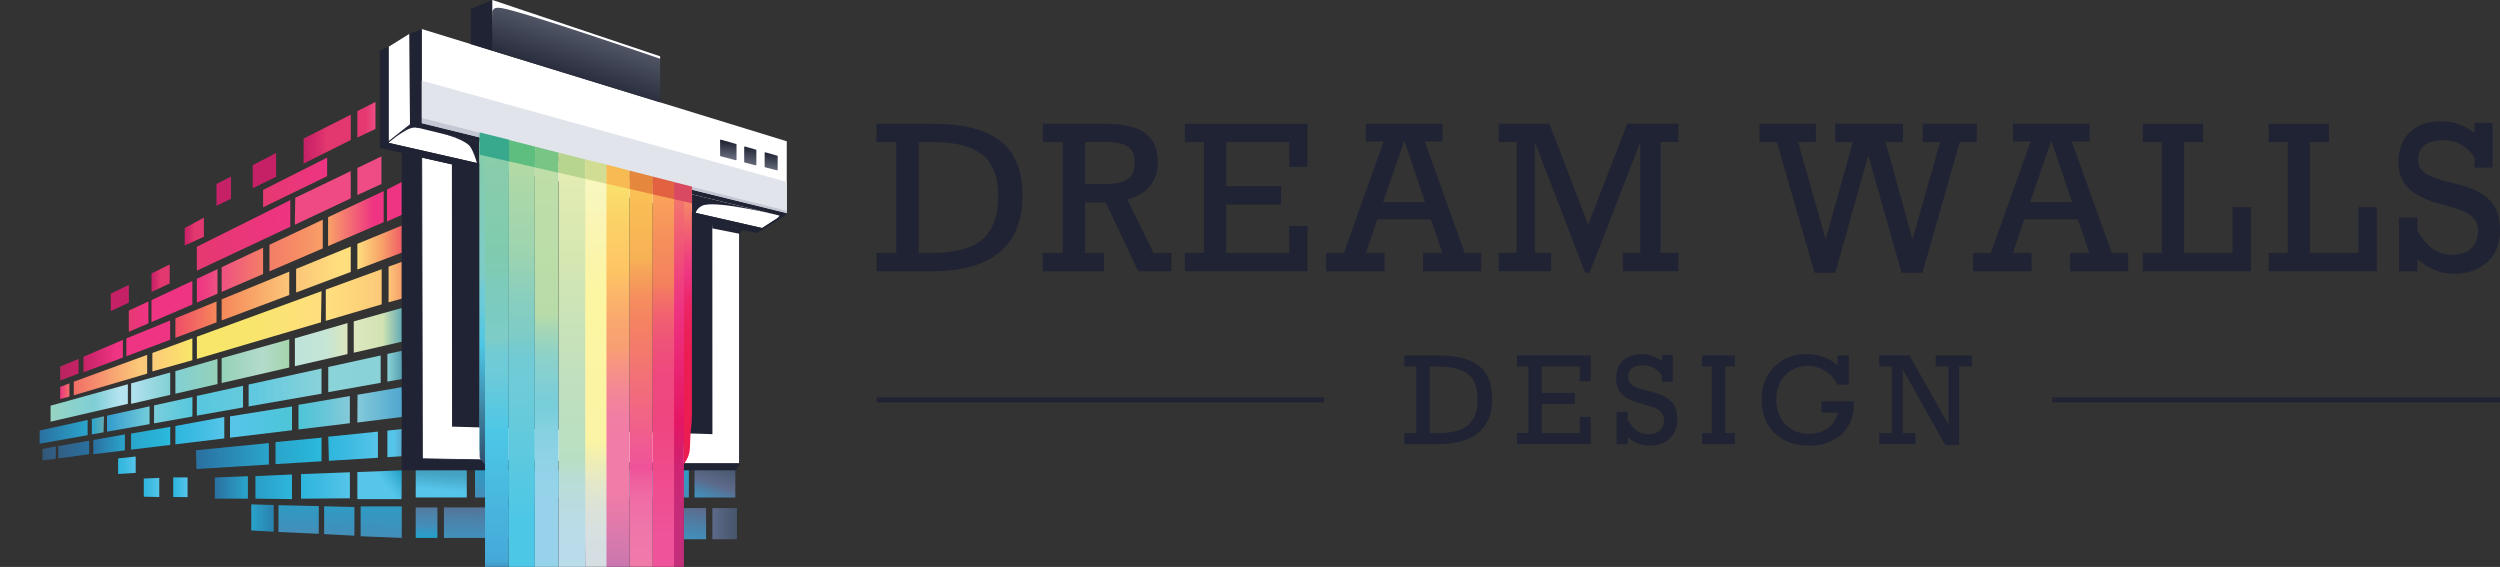 <?xml version="1.0" encoding="UTF-8"?>
<svg id="Layer_2" data-name="Layer 2" xmlns="http://www.w3.org/2000/svg" xmlns:xlink="http://www.w3.org/1999/xlink" viewBox="0 0 498.79 113.11">
  <rect x="0" y="0" width="498.79" height="113.11" fill="#333333" stroke="none"/>
  <defs>
    <style>
      .cls-1 {
        fill: none;
      }

      .cls-2 {
        fill: #e26140;
      }

      .cls-3 {
        fill: #b8d58f;
      }

      .cls-4 {
        fill: url(#linear-gradient-8);
      }

      .cls-5 {
        fill: url(#linear-gradient-7);
      }

      .cls-6 {
        fill: url(#linear-gradient-5);
      }

      .cls-7 {
        fill: url(#linear-gradient-6);
      }

      .cls-8 {
        fill: url(#linear-gradient-9);
      }

      .cls-9 {
        fill: url(#linear-gradient-4);
      }

      .cls-10 {
        fill: url(#linear-gradient-3);
      }

      .cls-11 {
        fill: url(#linear-gradient-2);
      }

      .cls-12 {
        fill: #e5883e;
      }

      .cls-13, .cls-14, .cls-15 {
        fill: #1f2333;
      }

      .cls-13, .cls-14, .cls-16 {
        stroke: #1f2333;
        stroke-miterlimit: 10;
      }

      .cls-13, .cls-16 {
        stroke-width: .16px;
      }

      .cls-17 {
        fill: url(#linear-gradient);
      }

      .cls-18 {
        fill: #e1e5eb;
      }

      .cls-19 {
        fill: #ef4c85;
      }

      .cls-20 {
        fill: #ee3482;
      }

      .cls-21 {
        clip-path: url(#clippath-1);
      }

      .cls-22, .cls-16 {
        fill: #fff;
      }

      .cls-23 {
        fill: #c62167;
      }

      .cls-24 {
        fill: #38a98d;
      }

      .cls-25 {
        fill: url(#linear-gradient-43);
      }

      .cls-26 {
        fill: url(#linear-gradient-40);
      }

      .cls-27 {
        fill: url(#linear-gradient-41);
      }

      .cls-28 {
        fill: url(#linear-gradient-42);
      }

      .cls-29 {
        fill: url(#linear-gradient-49);
      }

      .cls-30 {
        fill: url(#linear-gradient-48);
      }

      .cls-31 {
        fill: url(#linear-gradient-45);
      }

      .cls-32 {
        fill: url(#linear-gradient-47);
      }

      .cls-33 {
        fill: url(#linear-gradient-44);
      }

      .cls-34 {
        fill: url(#linear-gradient-46);
      }

      .cls-35 {
        fill: url(#linear-gradient-10);
      }

      .cls-36 {
        fill: url(#linear-gradient-11);
      }

      .cls-37 {
        fill: url(#linear-gradient-12);
      }

      .cls-38 {
        fill: url(#linear-gradient-13);
      }

      .cls-39 {
        fill: url(#linear-gradient-19);
      }

      .cls-40 {
        fill: url(#linear-gradient-14);
      }

      .cls-41 {
        fill: url(#linear-gradient-21);
      }

      .cls-42 {
        fill: url(#linear-gradient-20);
      }

      .cls-43 {
        fill: url(#linear-gradient-22);
      }

      .cls-44 {
        fill: url(#linear-gradient-23);
      }

      .cls-45 {
        fill: url(#linear-gradient-28);
      }

      .cls-46 {
        fill: url(#linear-gradient-25);
      }

      .cls-47 {
        fill: url(#linear-gradient-32);
      }

      .cls-48 {
        fill: url(#linear-gradient-31);
      }

      .cls-49 {
        fill: url(#linear-gradient-33);
      }

      .cls-50 {
        fill: url(#linear-gradient-30);
      }

      .cls-51 {
        fill: url(#linear-gradient-15);
      }

      .cls-52 {
        fill: url(#linear-gradient-16);
      }

      .cls-53 {
        fill: url(#linear-gradient-17);
      }

      .cls-54 {
        fill: url(#linear-gradient-18);
      }

      .cls-55 {
        fill: url(#linear-gradient-35);
      }

      .cls-56 {
        fill: url(#linear-gradient-34);
      }

      .cls-57 {
        fill: url(#linear-gradient-36);
      }

      .cls-58 {
        fill: url(#linear-gradient-38);
      }

      .cls-59 {
        fill: url(#linear-gradient-27);
      }

      .cls-60 {
        fill: url(#linear-gradient-24);
      }

      .cls-61 {
        fill: url(#linear-gradient-26);
      }

      .cls-62 {
        fill: url(#linear-gradient-29);
      }

      .cls-63 {
        fill: url(#linear-gradient-37);
      }

      .cls-64 {
        fill: url(#linear-gradient-39);
      }

      .cls-65 {
        fill: url(#linear-gradient-57);
      }

      .cls-66 {
        fill: url(#linear-gradient-58);
      }

      .cls-67 {
        fill: url(#linear-gradient-59);
      }

      .cls-68 {
        fill: url(#linear-gradient-53);
      }

      .cls-69 {
        fill: url(#linear-gradient-54);
      }

      .cls-70 {
        fill: url(#linear-gradient-55);
      }

      .cls-71 {
        fill: url(#linear-gradient-56);
      }

      .cls-72 {
        fill: url(#linear-gradient-50);
      }

      .cls-73 {
        fill: url(#linear-gradient-51);
      }

      .cls-74 {
        fill: url(#linear-gradient-52);
      }

      .cls-75 {
        fill: url(#linear-gradient-67);
      }

      .cls-76 {
        fill: url(#linear-gradient-68);
      }

      .cls-77 {
        fill: url(#linear-gradient-69);
      }

      .cls-78 {
        fill: url(#linear-gradient-63);
      }

      .cls-79 {
        fill: url(#linear-gradient-64);
      }

      .cls-80 {
        fill: url(#linear-gradient-65);
      }

      .cls-81 {
        fill: url(#linear-gradient-66);
      }

      .cls-82 {
        fill: url(#linear-gradient-60);
      }

      .cls-83 {
        fill: url(#linear-gradient-61);
      }

      .cls-84 {
        fill: url(#linear-gradient-62);
      }

      .cls-85 {
        fill: url(#linear-gradient-79);
      }

      .cls-86 {
        fill: url(#linear-gradient-78);
      }

      .cls-87 {
        fill: url(#linear-gradient-75);
      }

      .cls-88 {
        fill: url(#linear-gradient-72);
      }

      .cls-89 {
        fill: url(#linear-gradient-77);
      }

      .cls-90 {
        fill: url(#linear-gradient-74);
      }

      .cls-91 {
        fill: url(#linear-gradient-76);
      }

      .cls-92 {
        fill: url(#linear-gradient-71);
      }

      .cls-93 {
        fill: url(#linear-gradient-73);
      }

      .cls-94 {
        fill: url(#linear-gradient-70);
      }

      .cls-95 {
        fill: url(#linear-gradient-83);
      }

      .cls-96 {
        fill: url(#linear-gradient-82);
      }

      .cls-97 {
        fill: url(#linear-gradient-84);
      }

      .cls-98 {
        fill: url(#linear-gradient-81);
      }

      .cls-99 {
        fill: url(#linear-gradient-80);
      }

      .cls-100 {
        fill: #78c586;
      }

      .cls-101 {
        fill: #5ebe80;
      }

      .cls-102 {
        fill: #c3c8d4;
      }

      .cls-103 {
        fill: #f8ba52;
      }

      .cls-104 {
        fill: #d0dd92;
      }

      .cls-105 {
        clip-path: url(#clippath);
      }

      .cls-106 {
        fill: #ef4a84;
      }

      .cls-107 {
        fill: #d94961;
      }
    </style>
    <clipPath id="clippath">
      <rect class="cls-1" width="164.88" height="113.11"/>
    </clipPath>
    <clipPath id="clippath-1">
      <rect class="cls-1" x="7.91" width="149.05" height="113.11"/>
    </clipPath>
    <linearGradient id="linear-gradient" x1="116.08" y1="14.86" x2="116.15" y2="22.77" gradientTransform="translate(0 114.11) scale(1 -1)" gradientUnits="userSpaceOnUse">
      <stop offset=".04" stop-color="#428fba"/>
      <stop offset=".64" stop-color="#3199c2"/>
      <stop offset="1" stop-color="#25a1c9"/>
    </linearGradient>
    <linearGradient id="linear-gradient-2" x1="72.72" y1="14.93" x2="79.75" y2="20.34" gradientTransform="translate(0 114.11) scale(1 -1)" gradientUnits="userSpaceOnUse">
      <stop offset=".54" stop-color="#56c5ea"/>
      <stop offset=".72" stop-color="#47b9df"/>
      <stop offset="1" stop-color="#25a1c9"/>
    </linearGradient>
    <linearGradient id="linear-gradient-3" x1="60.06" y1="17.24" x2="69.81" y2="17.24" gradientTransform="translate(0 114.11) scale(1 -1)" gradientUnits="userSpaceOnUse">
      <stop offset="0" stop-color="#2eb6dd"/>
      <stop offset=".45" stop-color="#3ebbe2"/>
      <stop offset="1" stop-color="#57c5ea"/>
    </linearGradient>
    <linearGradient id="linear-gradient-4" x1="50.96" y1="16.98" x2="58.26" y2="16.98" gradientTransform="translate(0 114.11) scale(1 -1)" gradientUnits="userSpaceOnUse">
      <stop offset="0" stop-color="#289ec6"/>
      <stop offset="1" stop-color="#2eb6dd"/>
    </linearGradient>
    <linearGradient id="linear-gradient-5" x1="42.86" y1="16.86" x2="49.44" y2="16.86" gradientTransform="translate(0 114.11) scale(1 -1)" gradientUnits="userSpaceOnUse">
      <stop offset="0" stop-color="#2a70a0"/>
      <stop offset="1" stop-color="#2aa5cc"/>
    </linearGradient>
    <linearGradient id="linear-gradient-6" x1="34.56" y1="16.9" x2="37.43" y2="16.9" xlink:href="#linear-gradient-3"/>
    <linearGradient id="linear-gradient-7" x1="28.69" y1="16.85" x2="31.78" y2="16.85" xlink:href="#linear-gradient-3"/>
    <linearGradient id="linear-gradient-8" x1="87.85" y1="15.51" x2="88.27" y2="20.48" gradientTransform="translate(0 114.11) scale(1 -1)" gradientUnits="userSpaceOnUse">
      <stop offset=".16" stop-color="#56c5ea"/>
      <stop offset=".83" stop-color="#44a2c2"/>
    </linearGradient>
    <linearGradient id="linear-gradient-9" x1="141.31" y1="13.95" x2="144.02" y2="21.63" gradientTransform="translate(0 114.11) scale(1 -1)" gradientUnits="userSpaceOnUse">
      <stop offset=".04" stop-color="#428fba"/>
      <stop offset=".21" stop-color="#4b82aa"/>
      <stop offset=".48" stop-color="#5d698a"/>
      <stop offset="1" stop-color="#47576c"/>
    </linearGradient>
    <linearGradient id="linear-gradient-10" x1="95.03" y1="6.94" x2="95.1" y2="14.93" gradientTransform="translate(0 114.11) scale(1 -1)" gradientUnits="userSpaceOnUse">
      <stop offset=".04" stop-color="#428fba"/>
      <stop offset=".41" stop-color="#4b82aa"/>
      <stop offset="1" stop-color="#5d698a"/>
    </linearGradient>
    <linearGradient id="linear-gradient-11" x1="39.27" y1="67.14" x2="57.92" y2="67.14" gradientTransform="translate(0 114.11) scale(1 -1)" gradientUnits="userSpaceOnUse">
      <stop offset="0" stop-color="#e53971"/>
      <stop offset="1" stop-color="#ee3482"/>
    </linearGradient>
    <linearGradient id="linear-gradient-12" x1="30.23" y1="58.6" x2="33.85" y2="58.6" gradientTransform="translate(0 114.11) scale(1 -1)" gradientUnits="userSpaceOnUse">
      <stop offset="0" stop-color="#c62067"/>
      <stop offset=".3" stop-color="#d62c6b"/>
      <stop offset=".49" stop-color="#e3376f"/>
    </linearGradient>
    <linearGradient id="linear-gradient-13" x1="65.46" y1="70.5" x2="76.55" y2="70.5" gradientTransform="translate(0 114.11) scale(1 -1)" gradientUnits="userSpaceOnUse">
      <stop offset="0" stop-color="#f8a166"/>
      <stop offset=".82" stop-color="#ee3482"/>
    </linearGradient>
    <linearGradient id="linear-gradient-14" x1="53.76" y1="65.13" x2="64.4" y2="65.13" gradientTransform="translate(0 114.11) scale(1 -1)" gradientUnits="userSpaceOnUse">
      <stop offset="0" stop-color="#f47d67"/>
      <stop offset=".52" stop-color="#f68c66"/>
      <stop offset="1" stop-color="#f89f67"/>
    </linearGradient>
    <linearGradient id="linear-gradient-15" x1="44.22" y1="60.28" x2="52.49" y2="60.28" gradientTransform="translate(0 114.11) scale(1 -1)" gradientUnits="userSpaceOnUse">
      <stop offset="0" stop-color="#ef5182"/>
      <stop offset="1" stop-color="#f47d67"/>
    </linearGradient>
    <linearGradient id="linear-gradient-16" x1="39.27" y1="57.08" x2="43.39" y2="57.08" gradientTransform="translate(0 114.11) scale(1 -1)" gradientUnits="userSpaceOnUse">
      <stop offset="0" stop-color="#ee3482"/>
      <stop offset=".57" stop-color="#ee4382"/>
      <stop offset="1" stop-color="#ef5282"/>
    </linearGradient>
    <linearGradient id="linear-gradient-17" x1="25.7" y1="50.94" x2="29.61" y2="50.94" gradientTransform="translate(0 114.11) scale(1 -1)" gradientUnits="userSpaceOnUse">
      <stop offset="0" stop-color="#e53971"/>
      <stop offset=".82" stop-color="#ee3482"/>
    </linearGradient>
    <linearGradient id="linear-gradient-18" x1="71.3" y1="64.73" x2="80.16" y2="64.73" gradientTransform="translate(0 114.11) scale(1 -1)" gradientUnits="userSpaceOnUse">
      <stop offset="0" stop-color="#ffde7e"/>
      <stop offset=".57" stop-color="#f89f68"/>
      <stop offset="1" stop-color="#f15e66"/>
    </linearGradient>
    <linearGradient id="linear-gradient-19" x1="59.08" y1="60.34" x2="69.98" y2="60.34" gradientTransform="translate(0 114.11) scale(1 -1)" gradientUnits="userSpaceOnUse">
      <stop offset="0" stop-color="#fbc678"/>
      <stop offset=".78" stop-color="#ffde7e"/>
    </linearGradient>
    <linearGradient id="linear-gradient-20" x1="44.22" y1="55.04" x2="57.71" y2="55.04" gradientTransform="translate(0 114.11) scale(1 -1)" gradientUnits="userSpaceOnUse">
      <stop offset="0" stop-color="#f58759"/>
      <stop offset="1" stop-color="#fbc678"/>
    </linearGradient>
    <linearGradient id="linear-gradient-21" x1="34.99" y1="50.33" x2="43.2" y2="50.33" gradientTransform="translate(0 114.11) scale(1 -1)" gradientUnits="userSpaceOnUse">
      <stop offset="0" stop-color="#ef4c68"/>
      <stop offset="1" stop-color="#f58759"/>
    </linearGradient>
    <linearGradient id="linear-gradient-22" x1="16.65" y1="43.07" x2="24.52" y2="43.07" gradientTransform="translate(0 114.11) scale(1 -1)" gradientUnits="userSpaceOnUse">
      <stop offset="0" stop-color="#c62267"/>
      <stop offset=".82" stop-color="#ee3482"/>
    </linearGradient>
    <linearGradient id="linear-gradient-23" x1="12.01" y1="40.35" x2="15.68" y2="40.35" gradientTransform="translate(0 114.11) scale(1 -1)" gradientUnits="userSpaceOnUse">
      <stop offset="0" stop-color="#b8245d"/>
      <stop offset="1" stop-color="#c62267"/>
    </linearGradient>
    <linearGradient id="linear-gradient-24" x1="77.53" y1="57.84" x2="80.16" y2="57.84" gradientTransform="translate(0 114.11) scale(1 -1)" gradientUnits="userSpaceOnUse">
      <stop offset="0" stop-color="#fbc678"/>
      <stop offset="1" stop-color="#f89f6a"/>
    </linearGradient>
    <linearGradient id="linear-gradient-25" x1="65" y1="55.25" x2="76.15" y2="55.25" gradientTransform="translate(0 114.11) scale(1 -1)" gradientUnits="userSpaceOnUse">
      <stop offset=".07" stop-color="#ffde7e"/>
      <stop offset="1" stop-color="#fcc978"/>
    </linearGradient>
    <linearGradient id="linear-gradient-26" x1="39.27" y1="49.26" x2="64.15" y2="49.26" gradientTransform="translate(0 114.11) scale(1 -1)" gradientUnits="userSpaceOnUse">
      <stop offset="0" stop-color="#f8e66b"/>
      <stop offset=".43" stop-color="#f8e56c"/>
      <stop offset="1" stop-color="#ffde7e"/>
    </linearGradient>
    <linearGradient id="linear-gradient-27" x1="30.4" y1="43.3" x2="38.38" y2="43.3" gradientTransform="translate(0 114.11) scale(1 -1)" gradientUnits="userSpaceOnUse">
      <stop offset="0" stop-color="#fdca79"/>
      <stop offset=".98" stop-color="#f8e668"/>
    </linearGradient>
    <linearGradient id="linear-gradient-28" x1="14.72" y1="39.28" x2="29.36" y2="39.28" gradientTransform="translate(0 114.11) scale(1 -1)" gradientUnits="userSpaceOnUse">
      <stop offset="0" stop-color="#f26e67"/>
      <stop offset=".88" stop-color="#fbc778"/>
    </linearGradient>
    <linearGradient id="linear-gradient-29" x1="12.01" y1="36.06" x2="13.85" y2="36.06" gradientTransform="translate(0 114.11) scale(1 -1)" gradientUnits="userSpaceOnUse">
      <stop offset="0" stop-color="#ee3482"/>
      <stop offset="1" stop-color="#f26e67"/>
    </linearGradient>
    <linearGradient id="linear-gradient-30" x1="70.58" y1="48.2" x2="80.16" y2="48.2" gradientTransform="translate(0 114.11) scale(1 -1)" gradientUnits="userSpaceOnUse">
      <stop offset="0" stop-color="#dde7bf"/>
      <stop offset=".6" stop-color="#d2e4b3"/>
      <stop offset="1" stop-color="#63acb5"/>
    </linearGradient>
    <linearGradient id="linear-gradient-31" x1="58.83" y1="45.34" x2="69.33" y2="45.34" gradientTransform="translate(0 114.11) scale(1 -1)" gradientUnits="userSpaceOnUse">
      <stop offset="0" stop-color="#bee3da"/>
      <stop offset=".58" stop-color="#c5e5d5"/>
      <stop offset="1" stop-color="#dbe6be"/>
    </linearGradient>
    <linearGradient id="linear-gradient-32" x1="44.22" y1="42.05" x2="57.71" y2="42.05" gradientTransform="translate(0 114.11) scale(1 -1)" gradientUnits="userSpaceOnUse">
      <stop offset="0" stop-color="#95d1b9"/>
      <stop offset=".59" stop-color="#b3dbcb"/>
      <stop offset="1" stop-color="#a5d5ad"/>
    </linearGradient>
    <linearGradient id="linear-gradient-33" x1="34.99" y1="39.03" x2="43.39" y2="39.03" gradientTransform="translate(0 114.11) scale(1 -1)" gradientUnits="userSpaceOnUse">
      <stop offset="0" stop-color="#81d0d4"/>
      <stop offset="1" stop-color="#95d1b9"/>
    </linearGradient>
    <linearGradient id="linear-gradient-34" x1="26.15" y1="36.66" x2="33.96" y2="36.66" gradientTransform="translate(0 114.11) scale(1 -1)" gradientUnits="userSpaceOnUse">
      <stop offset="0" stop-color="#b4e2ef"/>
      <stop offset="1" stop-color="#81d0d4"/>
    </linearGradient>
    <linearGradient id="linear-gradient-35" x1="10.08" y1="33.7" x2="25.51" y2="33.7" gradientTransform="translate(0 114.11) scale(1 -1)" gradientUnits="userSpaceOnUse">
      <stop offset="0" stop-color="#97d4c2"/>
      <stop offset=".57" stop-color="#7fcfd6"/>
      <stop offset=".9" stop-color="#b5e3ef"/>
    </linearGradient>
    <linearGradient id="linear-gradient-36" x1="77.29" y1="41.04" x2="80.25" y2="41.04" gradientTransform="translate(0 114.11) scale(1 -1)" gradientUnits="userSpaceOnUse">
      <stop offset="0" stop-color="#8ad2d7"/>
      <stop offset="1" stop-color="#559eb1"/>
    </linearGradient>
    <linearGradient id="linear-gradient-37" x1="49.6" y1="36.81" x2="64.15" y2="36.81" gradientTransform="translate(0 114.11) scale(1 -1)" gradientUnits="userSpaceOnUse">
      <stop offset=".09" stop-color="#60c9df"/>
      <stop offset="1" stop-color="#8ad2d9"/>
    </linearGradient>
    <linearGradient id="linear-gradient-38" x1="39.27" y1="34.16" x2="48.49" y2="34.16" gradientTransform="translate(0 114.11) scale(1 -1)" gradientUnits="userSpaceOnUse">
      <stop offset="0" stop-color="#56c8e0"/>
      <stop offset="1" stop-color="#65cadd"/>
    </linearGradient>
    <linearGradient id="linear-gradient-39" x1="30.74" y1="32.29" x2="38.38" y2="32.29" gradientTransform="translate(0 114.11) scale(1 -1)" gradientUnits="userSpaceOnUse">
      <stop offset="0" stop-color="#79cedb"/>
      <stop offset="1" stop-color="#57c8de"/>
    </linearGradient>
    <linearGradient id="linear-gradient-40" x1="18.33" y1="29.24" x2="20.75" y2="29.24" gradientTransform="translate(0 114.11) scale(1 -1)" gradientUnits="userSpaceOnUse">
      <stop offset="0" stop-color="#2ba5cc"/>
      <stop offset="1" stop-color="#63acb5"/>
    </linearGradient>
    <linearGradient id="linear-gradient-41" x1="7.91" y1="27.96" x2="17.48" y2="27.96" xlink:href="#linear-gradient-5"/>
    <linearGradient id="linear-gradient-42" x1="71.3" y1="33.34" x2="80.25" y2="33.34" gradientTransform="translate(0 114.11) scale(1 -1)" gradientUnits="userSpaceOnUse">
      <stop offset="0" stop-color="#84cada"/>
      <stop offset="1" stop-color="#4fa6ce"/>
    </linearGradient>
    <linearGradient id="linear-gradient-43" x1="59.55" y1="31.77" x2="69.81" y2="31.77" gradientTransform="translate(0 114.11) scale(1 -1)" gradientUnits="userSpaceOnUse">
      <stop offset="0" stop-color="#4ec5d8"/>
      <stop offset=".35" stop-color="#5dc5d7"/>
      <stop offset="1" stop-color="#85cad9"/>
    </linearGradient>
    <linearGradient id="linear-gradient-44" x1="45.89" y1="29.9" x2="58.26" y2="29.9" gradientTransform="translate(0 114.11) scale(1 -1)" gradientUnits="userSpaceOnUse">
      <stop offset="0" stop-color="#56c5ea"/>
      <stop offset=".88" stop-color="#4ec5da"/>
      <stop offset="1" stop-color="#4ec5d8"/>
    </linearGradient>
    <linearGradient id="linear-gradient-45" x1="34.99" y1="28.2" x2="44.75" y2="28.2" xlink:href="#linear-gradient-3"/>
    <linearGradient id="linear-gradient-46" x1="26.15" y1="26.68" x2="33.96" y2="26.68" gradientTransform="translate(0 114.11) scale(1 -1)" gradientUnits="userSpaceOnUse">
      <stop offset="0" stop-color="#2aa5cc"/>
      <stop offset=".77" stop-color="#29b4d8"/>
      <stop offset="1" stop-color="#2bbadf"/>
    </linearGradient>
    <linearGradient id="linear-gradient-47" x1="11.63" y1="24.41" x2="17.79" y2="24.41" gradientTransform="translate(0 114.11) scale(1 -1)" gradientUnits="userSpaceOnUse">
      <stop offset="0" stop-color="#325f84"/>
      <stop offset=".63" stop-color="#2d6994"/>
      <stop offset="1" stop-color="#2a70a0"/>
    </linearGradient>
    <linearGradient id="linear-gradient-48" x1="77.29" y1="25.7" x2="80.16" y2="25.7" gradientTransform="translate(0 114.11) scale(1 -1)" gradientUnits="userSpaceOnUse">
      <stop offset=".43" stop-color="#56c5ea"/>
      <stop offset=".8" stop-color="#57b5dc"/>
      <stop offset="1" stop-color="#55abd1"/>
    </linearGradient>
    <linearGradient id="linear-gradient-49" x1="65.49" y1="25.09" x2="75.4" y2="25.09" xlink:href="#linear-gradient-3"/>
    <linearGradient id="linear-gradient-50" x1="54.97" y1="24.14" x2="64.15" y2="24.14" xlink:href="#linear-gradient-46"/>
    <linearGradient id="linear-gradient-51" x1="39.1" y1="23.11" x2="53.64" y2="23.11" xlink:href="#linear-gradient-5"/>
    <linearGradient id="linear-gradient-52" x1="138" y1="6.3" x2="139.35" y2="13.03" xlink:href="#linear-gradient-10"/>
    <linearGradient id="linear-gradient-53" x1="142.14" y1="9.63" x2="147.04" y2="9.63" gradientTransform="translate(0 114.11) scale(1 -1)" gradientUnits="userSpaceOnUse">
      <stop offset="0" stop-color="#5d698a"/>
      <stop offset="1" stop-color="#445569"/>
    </linearGradient>
    <linearGradient id="linear-gradient-54" x1="76.03" y1="7.04" x2="76.1" y2="15.14" xlink:href="#linear-gradient"/>
    <linearGradient id="linear-gradient-55" x1="67.67" y1="7.45" x2="67.74" y2="14.94" xlink:href="#linear-gradient"/>
    <linearGradient id="linear-gradient-56" x1="59.55" y1="7.83" x2="59.62" y2="15.1" xlink:href="#linear-gradient"/>
    <linearGradient id="linear-gradient-57" x1="50.28" y1="10.74" x2="56.05" y2="10.74" gradientTransform="translate(0 114.11) scale(1 -1)" gradientUnits="userSpaceOnUse">
      <stop offset="0" stop-color="#29a2ca"/>
      <stop offset="1" stop-color="#2b75a4"/>
    </linearGradient>
    <linearGradient id="linear-gradient-58" x1="85.08" y1="6.97" x2="85.13" y2="13.04" gradientTransform="translate(0 114.11) scale(1 -1)" gradientUnits="userSpaceOnUse">
      <stop offset="0" stop-color="#25a1c9"/>
      <stop offset=".36" stop-color="#428fba"/>
      <stop offset=".73" stop-color="#4c83aa"/>
      <stop offset="1" stop-color="#56789c"/>
    </linearGradient>
    <linearGradient id="linear-gradient-59" x1="60.57" y1="86.36" x2="69.99" y2="86.36" xlink:href="#linear-gradient-12"/>
    <linearGradient id="linear-gradient-60" x1="71.3" y1="90.21" x2="74.91" y2="90.21" gradientTransform="translate(0 114.11) scale(1 -1)" gradientUnits="userSpaceOnUse">
      <stop offset=".46" stop-color="#e53870"/>
      <stop offset="1" stop-color="#ef4c85"/>
    </linearGradient>
    <linearGradient id="linear-gradient-61" x1="36.85" y1="67.91" x2="40.68" y2="67.91" xlink:href="#linear-gradient-12"/>
    <linearGradient id="linear-gradient-62" x1="52.49" y1="77.71" x2="65.27" y2="77.71" xlink:href="#linear-gradient-11"/>
    <linearGradient id="linear-gradient-63" x1="23.56" y1="21.28" x2="27.07" y2="21.28" xlink:href="#linear-gradient-3"/>
    <linearGradient id="linear-gradient-64" x1="8.29" y1="23.35" x2="11.31" y2="23.84" gradientTransform="translate(0 114.11) scale(1 -1)" gradientUnits="userSpaceOnUse">
      <stop offset="0" stop-color="#335574"/>
      <stop offset=".81" stop-color="#325e83"/>
      <stop offset="1" stop-color="#326189"/>
    </linearGradient>
    <linearGradient id="linear-gradient-65" x1="18.61" y1="25.46" x2="24.91" y2="25.46" xlink:href="#linear-gradient-5"/>
    <linearGradient id="linear-gradient-66" x1="21.35" y1="30.51" x2="29.84" y2="30.51" gradientTransform="translate(0 114.11) scale(1 -1)" gradientUnits="userSpaceOnUse">
      <stop offset="0" stop-color="#339bcd"/>
      <stop offset="1" stop-color="#74cddb"/>
    </linearGradient>
    <linearGradient id="linear-gradient-67" x1="65.49" y1="39.52" x2="75.94" y2="39.52" gradientTransform="translate(0 114.11) scale(1 -1)" gradientUnits="userSpaceOnUse">
      <stop offset="0" stop-color="#8ad3d9"/>
      <stop offset="1" stop-color="#88d2d8"/>
    </linearGradient>
    <linearGradient id="linear-gradient-68" x1="112.71" y1="97" x2="117.69" y2="112.18" gradientTransform="translate(0 114.11) scale(1 -1)" gradientUnits="userSpaceOnUse">
      <stop offset="0" stop-color="#1f2333"/>
      <stop offset="1" stop-color="#656b7a"/>
    </linearGradient>
    <linearGradient id="linear-gradient-69" x1="144.43" y1="64.96" x2="145.13" y2="69.1" gradientTransform="translate(0 114.11) scale(1 -1)" gradientUnits="userSpaceOnUse">
      <stop offset="0" stop-color="#a3adc8"/>
      <stop offset=".1" stop-color="#99a3be"/>
      <stop offset=".26" stop-color="#828ba3"/>
      <stop offset=".47" stop-color="#5c6277"/>
      <stop offset=".72" stop-color="#272b3c"/>
      <stop offset=".76" stop-color="#1f2333"/>
    </linearGradient>
    <linearGradient id="linear-gradient-70" x1="86.64" y1="77.46" x2="87.99" y2="83.4" gradientTransform="translate(0 114.11) scale(1 -1)" gradientUnits="userSpaceOnUse">
      <stop offset=".36" stop-color="#babbc7"/>
      <stop offset=".42" stop-color="#b0b1bd"/>
      <stop offset=".5" stop-color="#9597a3"/>
      <stop offset=".62" stop-color="#6a6d7a"/>
      <stop offset=".75" stop-color="#2e3141"/>
      <stop offset=".78" stop-color="#1f2333"/>
    </linearGradient>
    <linearGradient id="linear-gradient-71" x1="145.41" y1="85.92" x2="145.23" y2="82.64" xlink:href="#linear-gradient-68"/>
    <linearGradient id="linear-gradient-72" x1="149.79" y1="84.83" x2="149.6" y2="81.18" xlink:href="#linear-gradient-68"/>
    <linearGradient id="linear-gradient-73" x1="153.95" y1="83.66" x2="153.77" y2="80.19" xlink:href="#linear-gradient-68"/>
    <linearGradient id="linear-gradient-74" x1="136.18" y1="1.53" x2="136.18" y2="78.03" gradientTransform="translate(0 114.11) scale(1 -1)" gradientUnits="userSpaceOnUse">
      <stop offset="0" stop-color="#c42d7a"/>
      <stop offset=".15" stop-color="#c62b79"/>
      <stop offset=".25" stop-color="#ce2472"/>
      <stop offset=".33" stop-color="#dc1a69"/>
      <stop offset=".37" stop-color="#e41664"/>
      <stop offset=".67" stop-color="#ee3482"/>
      <stop offset=".75" stop-color="#ef437d"/>
      <stop offset=".91" stop-color="#f26a70"/>
      <stop offset="1" stop-color="#f58568"/>
    </linearGradient>
    <linearGradient id="linear-gradient-75" x1="131.89" y1="1.01" x2="132.81" y2="78.28" gradientTransform="translate(0 114.11) scale(1 -1)" gradientUnits="userSpaceOnUse">
      <stop offset=".08" stop-color="#ef539a"/>
      <stop offset=".36" stop-color="#ef4681"/>
      <stop offset=".49" stop-color="#ef477f"/>
      <stop offset=".57" stop-color="#ef517a"/>
      <stop offset=".64" stop-color="#f15f72"/>
      <stop offset=".7" stop-color="#f37366"/>
      <stop offset=".73" stop-color="#f4815d"/>
      <stop offset=".85" stop-color="#f6905c"/>
      <stop offset="1" stop-color="#faab58"/>
    </linearGradient>
    <linearGradient id="linear-gradient-76" x1="127.92" y1="1.03" x2="127.92" y2="79.63" gradientTransform="translate(0 114.11) scale(1 -1)" gradientUnits="userSpaceOnUse">
      <stop offset="0" stop-color="#f179aa"/>
      <stop offset=".1" stop-color="#ee76a9"/>
      <stop offset=".17" stop-color="#f06da5"/>
      <stop offset=".22" stop-color="#ef5f9e"/>
      <stop offset=".25" stop-color="#ef539a"/>
      <stop offset=".63" stop-color="#f58460"/>
      <stop offset=".68" stop-color="#f68d5f"/>
      <stop offset=".76" stop-color="#f6a858"/>
      <stop offset=".78" stop-color="#f7b155"/>
      <stop offset=".94" stop-color="#fabf55"/>
      <stop offset="1" stop-color="#fdc856"/>
    </linearGradient>
    <linearGradient id="linear-gradient-77" x1="123.24" y1="-1.64" x2="123.24" y2="77.94" gradientTransform="translate(0 114.11) scale(1 -1)" gradientUnits="userSpaceOnUse">
      <stop offset="0" stop-color="#c376b1"/>
      <stop offset=".22" stop-color="#f17ca8"/>
      <stop offset=".35" stop-color="#f17ca8"/>
      <stop offset=".41" stop-color="#f17ea3"/>
      <stop offset=".47" stop-color="#f38697"/>
      <stop offset=".54" stop-color="#f69483"/>
      <stop offset=".58" stop-color="#f89e73"/>
      <stop offset=".65" stop-color="#f9a76e"/>
      <stop offset=".78" stop-color="#fec564"/>
      <stop offset=".91" stop-color="#fbd367"/>
      <stop offset="1" stop-color="#f9e26e"/>
    </linearGradient>
    <linearGradient id="linear-gradient-78" x1="118.58" y1="-4.66" x2="118.58" y2="76.12" gradientTransform="translate(0 114.11) scale(1 -1)" gradientUnits="userSpaceOnUse">
      <stop offset="0" stop-color="#d4dfe5"/>
      <stop offset=".13" stop-color="#d5dfe2"/>
      <stop offset=".21" stop-color="#dae2d9"/>
      <stop offset=".27" stop-color="#e3e7cb"/>
      <stop offset=".33" stop-color="#eeedb5"/>
      <stop offset=".38" stop-color="#fbf4a4"/>
      <stop offset=".74" stop-color="#fcf5a2"/>
      <stop offset=".89" stop-color="#faf5b1"/>
      <stop offset="1" stop-color="#f9f6be"/>
    </linearGradient>
    <linearGradient id="linear-gradient-79" x1="114.09" y1="-2.1" x2="114.09" y2="80.14" gradientTransform="translate(0 114.11) scale(1 -1)" gradientUnits="userSpaceOnUse">
      <stop offset="0" stop-color="#badcec"/>
      <stop offset=".12" stop-color="#badce9"/>
      <stop offset=".19" stop-color="#badce0"/>
      <stop offset=".26" stop-color="#b9ddd3"/>
      <stop offset=".3" stop-color="#b9dfc2"/>
      <stop offset=".5" stop-color="#c0e0be"/>
      <stop offset=".8" stop-color="#d6e7b1"/>
      <stop offset=".81" stop-color="#d7e8b1"/>
      <stop offset="1" stop-color="#e3ecb3"/>
    </linearGradient>
    <linearGradient id="linear-gradient-80" x1="109.07" y1="-2.71" x2="109.07" y2="80.52" gradientTransform="translate(0 114.11) scale(1 -1)" gradientUnits="userSpaceOnUse">
      <stop offset=".22" stop-color="#96d3ea"/>
      <stop offset=".29" stop-color="#91d2e7"/>
      <stop offset=".37" stop-color="#86d1e1"/>
      <stop offset=".43" stop-color="#77ceda"/>
      <stop offset=".47" stop-color="#7eced6"/>
      <stop offset=".51" stop-color="#86d0d0"/>
      <stop offset=".55" stop-color="#8dd1c9"/>
      <stop offset=".61" stop-color="#a4d6b6"/>
      <stop offset=".65" stop-color="#b8dca8"/>
      <stop offset="1" stop-color="#bfdea8"/>
    </linearGradient>
    <linearGradient id="linear-gradient-81" x1="104.1" y1="-2.36" x2="104.1" y2="82.18" gradientTransform="translate(0 114.11) scale(1 -1)" gradientUnits="userSpaceOnUse">
      <stop offset=".15" stop-color="#4dc7e6"/>
      <stop offset=".46" stop-color="#6ecbd8"/>
      <stop offset=".53" stop-color="#70cbd5"/>
      <stop offset=".57" stop-color="#78cbcc"/>
      <stop offset=".58" stop-color="#7dccc8"/>
      <stop offset=".66" stop-color="#86cec0"/>
      <stop offset=".78" stop-color="#9dd4b0"/>
      <stop offset=".94" stop-color="#acd8a7"/>
      <stop offset="1" stop-color="#b5daa5"/>
    </linearGradient>
    <linearGradient id="linear-gradient-82" x1="98.61" y1="-3.82" x2="98.61" y2="82.37" gradientTransform="translate(0 114.11) scale(1 -1)" gradientUnits="userSpaceOnUse">
      <stop offset="0" stop-color="#314e6c"/>
      <stop offset=".07" stop-color="#45a9d8"/>
      <stop offset=".37" stop-color="#4dc7e6"/>
      <stop offset=".51" stop-color="#6ecbd8"/>
      <stop offset=".55" stop-color="#70cbd5"/>
      <stop offset=".57" stop-color="#78cbcc"/>
      <stop offset=".58" stop-color="#7dccc8"/>
      <stop offset=".68" stop-color="#7ccbbe"/>
      <stop offset=".79" stop-color="#80cbae"/>
      <stop offset="1" stop-color="#89cdab"/>
    </linearGradient>
    <linearGradient id="linear-gradient-83" x1="96.22" y1="21.34" x2="96.22" y2="86.08" gradientTransform="translate(0 114.11) scale(1 -1)" gradientUnits="userSpaceOnUse">
      <stop offset="0" stop-color="#314e6c"/>
      <stop offset=".37" stop-color="#4dc7e6"/>
      <stop offset=".51" stop-color="#6ecbd8"/>
      <stop offset=".55" stop-color="#70cbd5"/>
      <stop offset=".57" stop-color="#78cbcc"/>
      <stop offset=".58" stop-color="#7dccc8"/>
      <stop offset=".74" stop-color="#7fccbe"/>
      <stop offset="1" stop-color="#87cca5"/>
    </linearGradient>
    <linearGradient id="linear-gradient-84" x1="137.26" y1="18.65" x2="137.26" y2="73.23" gradientTransform="translate(0 114.11) scale(1 -1)" gradientUnits="userSpaceOnUse">
      <stop offset=".28" stop-color="#ec1d51"/>
      <stop offset=".45" stop-color="#ec1d53"/>
      <stop offset=".56" stop-color="#ec215b"/>
      <stop offset=".65" stop-color="#ed276a"/>
      <stop offset=".73" stop-color="#ed327e"/>
      <stop offset=".74" stop-color="#ee3482"/>
      <stop offset=".81" stop-color="#ef437d"/>
      <stop offset=".93" stop-color="#f26a70"/>
      <stop offset="1" stop-color="#f58568"/>
    </linearGradient>
  </defs>
  <g id="Layer_1-2" data-name="Layer 1">
    <g class="cls-105">
      <g class="cls-21">
        <g>
          <path class="cls-22" d="M84.14,5.79v18.77l72.83,17.97v-14.34L84.14,5.79Z"/>
          <g>
            <path class="cls-17" d="M137.44,93.51h-42.67v5.75h42.67v-5.75Z"/>
            <path class="cls-11" d="M71.3,99.59h8.82l.04-5.75-8.86.34v5.41Z"/>
            <path class="cls-10" d="M60.06,94.6v4.9l9.75-.08v-5.2l-9.75.37Z"/>
            <path class="cls-9" d="M50.96,94.99v4.5l7.29.09v-4.91l-7.29.32Z"/>
            <path class="cls-6" d="M42.86,95.26v4.23h6.59v-4.48l-6.59.25Z"/>
            <path class="cls-7" d="M34.56,95.25v3.91l2.86.02v-3.93h-2.86Z"/>
            <path class="cls-5" d="M28.69,95.47v3.63l3.09.06v-3.81l-3.09.12Z"/>
            <path class="cls-4" d="M93.13,93.51h-10.19v5.74h10.19v-5.74Z"/>
            <path class="cls-8" d="M146.71,93.51h-8.14v5.75h8.14v-5.75Z"/>
            <path class="cls-35" d="M88.57,101.24v6.08h12.98l-.05-6.08h-12.93Z"/>
            <path class="cls-19" d="M71.3,33.5v5.42l4.8-2.21v-5.51l-4.8,2.31Z"/>
            <path class="cls-106" d="M58.91,39.45l-.09,5.39,11.16-5.26v-5.44l-11.07,5.32Z"/>
            <path class="cls-36" d="M39.27,49.23v4.77l18.65-8.76v-5.31l-18.65,9.3Z"/>
            <path class="cls-37" d="M30.23,58.25l3.63-1.7v-3.79l-3.63,1.79v3.7Z"/>
            <path class="cls-23" d="M22.1,62.07l3.61-1.69v-3.54l-3.61,1.74v3.49Z"/>
            <path class="cls-20" d="M80.16,42.87l-2.95,1.32v-6.37l2.95-1.52v6.54"/>
            <path class="cls-38" d="M65.46,43.33v5.77l11.09-4.77v-6.21l-11.09,5.21Z"/>
            <path class="cls-40" d="M64.4,43.83v5.73l-10.64,4.58v-5.31l10.64-5Z"/>
            <path class="cls-51" d="M44.22,53.31v4.93l8.27-3.56v-5.26l-8.27,3.89Z"/>
            <path class="cls-52" d="M39.27,55.63v4.74l4.12-1.77v-4.9l-4.12,1.93Z"/>
            <path class="cls-20" d="M30.22,59.88v4.38l8.16-3.51v-4.7l-8.16,3.83Z"/>
            <path class="cls-53" d="M25.7,61.95v4.25l3.91-1.68v-4.37l-3.91,1.8Z"/>
            <path class="cls-54" d="M80.16,45l-8.86,3.65v5.12l8.86-3.36v-5.41Z"/>
            <path class="cls-39" d="M59.08,53.65v4.71l10.9-4.1v-5.07l-10.9,4.46Z"/>
            <path class="cls-42" d="M44.22,59.73v4.2l13.49-5.07v-4.66l-13.49,5.52Z"/>
            <path class="cls-41" d="M43.2,60.15v4.17l-8.21,3.08v-3.89l8.21-3.36Z"/>
            <path class="cls-20" d="M33.95,63.94v3.85l-8.74,3.29v-3.56l8.74-3.58Z"/>
            <path class="cls-43" d="M24.52,67.8v3.54l-7.87,2.94v-3.12l7.87-3.35Z"/>
            <path class="cls-44" d="M15.68,71.61v2.92l-3.67,1.38v-2.78l3.67-1.52Z"/>
            <path class="cls-60" d="M77.53,60.31l2.63-.73v-7.34l-2.63.96v7.11Z"/>
            <path class="cls-46" d="M65,57.78v6.23l11.15-3.29v-7.01l-11.15,4.07Z"/>
            <path class="cls-61" d="M64.15,58.09l-.11,6.21-24.76,7.31v-4.43l24.88-9.09Z"/>
            <path class="cls-59" d="M30.4,70.42v3.68l7.98-2.23v-4.37l-7.98,2.92Z"/>
            <path class="cls-45" d="M29.36,70.8v3.74l-14.64,4.32v-2.71l14.64-5.35Z"/>
            <path class="cls-62" d="M13.85,76.47v2.65l-1.84.5v-2.43l1.84-.71Z"/>
            <path class="cls-50" d="M80.16,61.45v6.73s-9.58,2.19-9.58,2.19v-6.25l9.58-2.67Z"/>
            <path class="cls-48" d="M58.83,67.5v5.56l10.5-2.41v-6.19l-10.5,3.04Z"/>
            <path class="cls-47" d="M44.22,71.46v4.96l13.49-3.1v-5.62l-13.49,3.76Z"/>
            <path class="cls-49" d="M43.39,71.61v5.01l-8.4,1.93v-4.51l8.4-2.42Z"/>
            <path class="cls-56" d="M33.96,74.32v4.46l-7.8,1.79v-4.08l7.8-2.17Z"/>
            <path class="cls-55" d="M25.51,76.67v3.9l-15.42,3.56v-3.19l15.42-4.28Z"/>
            <path class="cls-57" d="M77.29,70.63v5.51l2.96-.53-.09-5.62-2.87.63Z"/>
            <path class="cls-63" d="M64.15,73.52v5.03l-14.55,2.54v-4.37l14.55-3.2Z"/>
            <path class="cls-58" d="M39.27,78.99v3.94l9.22-1.64v-4.32l-9.22,2.02Z"/>
            <path class="cls-64" d="M30.74,80.87v3.59l7.65-1.36v-3.9l-7.65,1.68Z"/>
            <path class="cls-26" d="M18.32,83.6v3.07l2.34-.42.08-3.19-2.42.53Z"/>
            <path class="cls-27" d="M17.48,83.78v3.04l-9.57,1.71v-2.64l9.57-2.1Z"/>
            <path class="cls-28" d="M71.33,78.75l-.03,5.55,8.95-1.12-.09-5.94-8.83,1.52Z"/>
            <path class="cls-25" d="M59.55,80.77v4.91l10.25-1.24v-5.43l-10.25,1.76Z"/>
            <path class="cls-33" d="M58.26,81.09v4.75l-12.37,1.49v-4.26l12.37-1.98Z"/>
            <path class="cls-31" d="M44.75,83.18v4.29l-9.76,1.18v-3.66l9.76-1.81Z"/>
            <path class="cls-34" d="M26.15,86.5v3.21l7.81-.94v-3.61l-7.81,1.34Z"/>
            <path class="cls-32" d="M17.79,87.93v2.69l-6.16.84v-2.47l6.16-1.06Z"/>
            <path class="cls-30" d="M77.29,85.91v5.3l2.83-.18.04-5.42-2.87.3Z"/>
            <path class="cls-29" d="M75.4,86.11v5.22l-9.78.61-.13-4.81,9.91-1.02Z"/>
            <path class="cls-72" d="M54.97,88.21v4.39l9.18-.57v-4.71l-9.18.88Z"/>
            <path class="cls-73" d="M53.64,88.41v4.27l-14.45.9-.1-3.75,14.55-1.43Z"/>
            <path class="cls-74" d="M140.88,101.37h-4.43v6.22h4.43v-6.22Z"/>
            <path class="cls-68" d="M147.04,101.37h-4.9v6.22h4.9v-6.22Z"/>
            <path class="cls-69" d="M80.16,107.32l-8.21-.33v-5.96h8.21v6.29Z"/>
            <path class="cls-70" d="M70.71,101.16v5.72l-6.04-.32v-5.55l6.04.15Z"/>
            <path class="cls-71" d="M63.6,100.98v5.52l-8.04-.36v-5.35l8.04.19Z"/>
            <path class="cls-65" d="M54.61,100.76v5.32l-4.48-.25v-5.2l4.48.12Z"/>
            <path class="cls-66" d="M87.27,101.24h-4.33v6.08h4.33v-6.08Z"/>
            <path class="cls-67" d="M60.57,27.64v4.99l9.42-4.7v-5.05l-9.42,4.76Z"/>
            <path class="cls-82" d="M71.3,22.17l3.61-1.83v5.39l-3.61,1.71v-5.27Z"/>
            <path class="cls-23" d="M50.42,32.97v4.58l4.66-2.27v-4.75l-4.66,2.43Z"/>
            <path class="cls-23" d="M43.19,36.71v4.35l2.89-1.4v-4.42l-2.89,1.47Z"/>
            <path class="cls-83" d="M36.85,45.5v3.48l3.83-1.74v-3.82l-3.83,2.08Z"/>
            <path class="cls-84" d="M52.49,37.89v3.47l12.78-6.21v-3.71l-12.78,6.45Z"/>
            <path class="cls-78" d="M27.07,91.08v3.27l-3.51.22v-3.11l3.51-.38Z"/>
            <path class="cls-79" d="M11.12,89.08v2.45l-2.66.32v-2.28l2.66-.49Z"/>
            <path class="cls-80" d="M18.61,87.79v2.83l6.3-.76v-3.19l-6.3,1.12Z"/>
            <path class="cls-81" d="M21.35,82.93v3.2l8.49-1.51v-3.55l-8.49,1.86Z"/>
            <path class="cls-75" d="M65.49,73.22v5.02l10.46-1.86v-5.46l-10.46,2.3Z"/>
          </g>
          <g>
            <path class="cls-76" d="M131.71,11.24v9.18l-33.47-10.29V0l33.47,11.24Z"/>
            <path class="cls-77" d="M142.11,44.46v4.16l5.34,1v-3.9l-5.34-1.26Z"/>
            <path class="cls-94" d="M84.22,31.49v3.98s5.99,1.24,5.99,1.24v-3.9l-5.99-1.32Z"/>
            <g>
              <path class="cls-15" d="M147.63,45.71v46.88s-.92,1.25-.92,1.25h-66.55V30.44"/>
              <path class="cls-16" d="M147.54,45.69v46.81h-9.93l-53.34-.97-.12-60.15,63.4,14.3Z"/>
              <path class="cls-15" d="M142.12,43.94l.02,42.68-51.95-1.5-.03-52.93,51.88,11.64"/>
            </g>
            <path class="cls-15" d="M93.95,1.76v7.05l4.29,1.32V0l-4.29,1.76Z"/>
            <path class="cls-22" d="M156.48,42.7l-4.43,2.8-74.51-16.99V9.33l4.17-2.6.1,18.38,2.34-.54,72.34,18.13Z"/>
            <path class="cls-15" d="M152.04,45.5l-.98.99-75.3-16.98V10.13l1.77-.81v19.18l74.51,16.99Z"/>
            <path class="cls-15" d="M156.97,42.54l-.66.66-74.51-18.09-.1-18.38,2.44-.93v18.77c24.28,5.99,48.55,11.98,72.83,17.97Z"/>
            <path class="cls-22" d="M98.23,10.13s0-7.47.05-7.85c.08-.55.52-.87,1.73-.68,4.27.66,31.69,10.12,31.69,10.12v-.48L98.23,0v10.13Z"/>
            <path class="cls-92" d="M143.67,27.98v3.07c0,.06.04.11.1.13l3.02.78c.08.02.16-.04.16-.13v-2.99c0-.06-.04-.11-.1-.12l-3.02-.86c-.08-.02-.17.04-.17.12Z"/>
            <path class="cls-88" d="M148.48,29.35v2.95c0,.06.04.11.1.13l2.17.56c.08.02.16-.04.16-.13v-2.89c0-.06-.04-.11-.1-.12l-2.17-.62c-.08-.02-.17.04-.17.12Z"/>
            <path class="cls-93" d="M152.56,30.51v2.74c0,.06.04.11.1.13l2.34.6c.08.02.16-.04.16-.13v-2.67c0-.06-.04-.11-.1-.12l-2.34-.67c-.08-.02-.17.04-.17.12h0Z"/>
            <path class="cls-15" d="M88.2,26.59c.99.33,4.6,1.32,5.58,2.63.74.99,1.9,4.27,1.9,6.58v-7.44l-7.48-1.77Z"/>
            <path class="cls-15" d="M151.06,46.49l5.25-3.29.66-.66s-1.48-.16-1.48.49c0,.26-.65.65-.66.66-.04.02-2.75,1.79-2.79,1.81l-.98.99Z"/>
            <path class="cls-15" d="M142.03,44.35l5.6,1.37v.94s-5.51-1.1-5.51-1.1l-.08-1.21Z"/>
            <path class="cls-15" d="M151.06,46.49l-3.43-.77v.94c-.02-.29.31-.66.64-.66s1.97.33,2.79.49Z"/>
            <path class="cls-15" d="M156.31,43.2s-13.62-3.45-16.25-2.14c-1.47.74-1.48,1.96-1.64,4.28-.27,3.82,0,4.72,0,8.55l-.35,6.46v-21.57l18.24,4.43Z"/>
            <path class="cls-13" d="M83.44,25.42l-.66-1.3-6.24,4.93c1.36-.88,2.13-1.76,3.61-2.63.77-.45,1.97-1.33,3.28-1Z"/>
            <path class="cls-18" d="M84.14,16.1v7.39l72.83,18.54v-5.74l-72.83-20.2Z"/>
            <path class="cls-102" d="M84.14,24.57v-1.07l72.83,18.54v.5l-72.83-17.97Z"/>
            <g>
              <path class="cls-90" d="M138.07,37.91l-1.29,34.39v8.88l-.33,7.89v24.01h-2.17V36.57l3.79.93v.41Z"/>
              <path class="cls-87" d="M130.22,84.14v28.94h4.27V36.78s-4.27-.99-4.27-.99v48.34Z"/>
              <path class="cls-91" d="M125.62,34.48v78.59h4.6V35.8l-4.6-1.32Z"/>
              <path class="cls-89" d="M120.88,33.5l-.02,52.1v27.48h4.76V34.48l-4.74-.99Z"/>
              <path class="cls-86" d="M116.15,32.3l4.85,1.18v79.6h-4.24l-.61-80.78Z"/>
              <path class="cls-85" d="M116.76,32.18l-5.33-1.32v82.24h5.33V32.18Z"/>
              <path class="cls-99" d="M106.71,29.88l4.71,1.15v82.07h-4.71V29.88Z"/>
              <path class="cls-98" d="M101.55,28.56l-.06,84.54h5.22V29.83l-5.16-1.27Z"/>
              <path class="cls-96" d="M96.77,27.19l4.78,1.17-.06,84.74h-4.72v-22.47l-1.09-.81V26.92l1.09.27Z"/>
              <path class="cls-95" d="M95.68,28.03l1.09.27v64.47l-.56-.75c-.33-.25-.52-.64-.52-1.05V28.03Z"/>
              <path class="cls-97" d="M136.45,38.1v54.57l.51-.88c.42-.73.66-1.55.69-2.39l.08-2.19c.02-.4.04-.79.08-1.19l.16-1.38s.08-1.49.08-2.07v-43.82l-1.62-.67h0Z"/>
            </g>
            <g>
              <path class="cls-24" d="M101.55,32.21l-5.86-1.34v-4.45l5.87,1.45v4.33Z"/>
              <path class="cls-101" d="M101.55,32.21l5.16,1.18.09-4.12-5.25-1.34v4.28Z"/>
              <path class="cls-100" d="M106.79,29.27l-.08,4.12,4.71,1.08v-4.02l-4.63-1.18Z"/>
              <path class="cls-3" d="M111.42,34.46v-4.02l5.33,1.36v3.88l-5.33-1.22Z"/>
              <path class="cls-104" d="M116.76,31.8v3.88l4.24.97v-3.82l-4.24-1.04Z"/>
              <path class="cls-103" d="M121,32.84v3.82l4.62,1.05v-3.66l-4.62-1.22Z"/>
              <path class="cls-12" d="M125.62,37.71v-3.66l4.6,1.17v3.54l-4.6-1.05Z"/>
              <path class="cls-2" d="M130.21,38.77l4.27.98v-3.43l-4.27-1.09v3.54Z"/>
              <path class="cls-107" d="M134.49,36.32v3.43l3.58.82v-3.33l-3.58-.91Z"/>
            </g>
          </g>
        </g>
      </g>
    </g>
    <path class="cls-14" d="M264.19,79.77h-89.31"/>
    <g>
      <path class="cls-15" d="M493.71,26.52v-2.01h3.59v8.93h-3.59v-2.03c-1.52-2.29-3.61-3.44-6.25-3.44-1.61,0-2.85.32-3.71.98-.86.65-1.29,1.59-1.29,2.81s.4,2.06,1.21,2.68c.82.61,2.07,1.13,3.75,1.56l3.46.92c2.2.59,3.89,1.36,5.06,2.32,1.18.96,1.95,1.99,2.3,3.07.37,1.08.55,2.29.55,3.61,0,2.67-.83,4.79-2.5,6.35-1.67,1.56-3.9,2.34-6.7,2.34s-5.1-.98-7.28-2.93v2.44h-3.67v-10.72h3.67v2.6c1.76,3.23,4.05,4.84,6.88,4.84,1.65,0,2.94-.42,3.85-1.27.91-.86,1.37-2.06,1.37-3.61,0-2.11-1.48-3.57-4.45-4.39l-3.67-1.04c-2.64-.76-4.6-1.78-5.86-3.07-1.26-1.29-1.89-2.99-1.89-5.1,0-2.59.76-4.6,2.28-6.01,1.54-1.43,3.65-2.15,6.35-2.15,2.34,0,4.53.78,6.56,2.32Z"/>
      <path class="cls-15" d="M435.77,28.36v22.09h9.67v-9.12h3.65v12.79h-21.56v-3.67h3.79v-22.09h-3.79v-3.67h12.03v3.67h-3.79Z"/>
      <path class="cls-15" d="M413.36,28.24l7.97,22.21h3.28v3.67h-11.6v-3.67h3.85l-2.29-6.68h-10.68l-2.28,6.68h3.73v3.67h-11.68v-3.67h3.55l7.93-22.21h-3.53v-3.55h15.29v3.55h-3.54ZM409.34,28.24h-.14l-4.16,12.07h8.36l-4.06-12.07Z"/>
      <path class="cls-15" d="M358.76,28.36l5.49,19.36,5.43-19.36h-3.52v-3.67h13.52v3.67h-3.48l5.37,19.36,5.51-19.36h-3.48v-3.67h10.8v3.67h-3.4l-7.44,26.07h-4.16l-6.64-23.44-6.6,23.44h-4.12l-7.52-26.07h-3.48v-3.67h11.25v3.67h-3.53Z"/>
      <path class="cls-15" d="M460.88,28.36v22.09h9.67v-9.12h3.65v12.79h-21.56v-3.67h3.79v-22.09h-3.79v-3.67h12.03v3.67h-3.79Z"/>
    </g>
    <g>
      <path class="cls-15" d="M388.72,73.13h-2.52v-2.21h7.26v2.21h-2.59v15.67h-2.75l-8.49-15.12v12.72h2.54v2.21h-7.24v-2.21h2.52v-13.28h-2.52v-2.21h6.03l7.77,13.75v-11.54Z"/>
      <path class="cls-15" d="M366.62,72.88v-1.95h2.25v5.81h-2.25c-.52-1.13-1.33-2.04-2.45-2.72-1.11-.68-2.28-1.02-3.51-1.02s-2.31.29-3.26.87c-.96.57-1.7,1.36-2.23,2.37-.53,1.01-.79,2.16-.79,3.44,0,1.35.28,2.54.83,3.58.55,1.04,1.33,1.85,2.31,2.43.99.58,2.12.87,3.39.87.96,0,1.86-.18,2.68-.53.83-.35,1.52-.85,2.05-1.5.55-.65.89-1.39,1.02-2.23h-3.25v-2.23h6.45v.57c0,1.68-.38,3.15-1.15,4.4-.77,1.25-1.83,2.21-3.18,2.88-1.35.66-2.86,1-4.54,1-1.92,0-3.6-.38-5.05-1.15-1.44-.77-2.55-1.85-3.32-3.24-.77-1.38-1.15-2.99-1.15-4.82s.38-3.31,1.15-4.68c.78-1.38,1.84-2.45,3.19-3.22,1.35-.78,2.89-1.16,4.6-1.16,2.43,0,4.5.75,6.21,2.24Z"/>
      <path class="cls-15" d="M344.2,73.13v13.28h1.92v2.21h-6.52v-2.21h1.91v-13.28h-1.91v-2.21h6.52v2.21h-1.92Z"/>
      <path class="cls-15" d="M331.59,72.03v-1.21h2.16v5.36h-2.16v-1.22c-.91-1.38-2.17-2.07-3.76-2.07-.97,0-1.71.2-2.23.59-.52.39-.77.95-.77,1.69s.24,1.24.73,1.61c.49.37,1.24.68,2.25.94l2.08.55c1.32.35,2.34.82,3.04,1.4.71.58,1.17,1.19,1.39,1.84.22.65.33,1.37.33,2.17,0,1.6-.5,2.88-1.5,3.82-1,.94-2.34,1.41-4.03,1.41s-3.06-.59-4.38-1.76v1.47h-2.21v-6.44h2.21v1.56c1.06,1.94,2.43,2.91,4.13,2.91.99,0,1.76-.25,2.31-.76.55-.52.82-1.24.82-2.17,0-1.27-.89-2.15-2.68-2.64l-2.21-.62c-1.59-.45-2.76-1.07-3.52-1.84-.76-.77-1.14-1.8-1.14-3.06,0-1.56.46-2.76,1.37-3.62.92-.86,2.2-1.29,3.82-1.29,1.41,0,2.72.47,3.94,1.4Z"/>
      <path class="cls-15" d="M315.19,76.09v-2.96h-7.57v5.27h6.59v2.21h-6.59v5.8h7.57v-3.23h2.18v5.43h-14.71v-2.21h2.28v-13.28h-2.28v-2.21h14.71v5.17h-2.18Z"/>
      <path class="cls-15" d="M297.72,79.51c0,3.03-.92,5.31-2.75,6.83-1.82,1.52-4.54,2.28-8.15,2.28h-6.61v-2.21h2.37v-13.28h-2.37v-2.21h6.73c3.62,0,6.32.68,8.1,2.05,1.79,1.37,2.68,3.55,2.68,6.53ZM294.81,79.63c0-1.5-.27-2.73-.8-3.67-.52-.95-1.36-1.65-2.51-2.11-1.14-.47-2.65-.71-4.53-.71h-1.7v13.28h1.68c2.72,0,4.72-.54,5.98-1.63,1.26-1.1,1.89-2.81,1.89-5.15Z"/>
    </g>
    <g>
      <path class="cls-15" d="M324.66,24.68h10.2v3.67h-3.55v22.09h3.55v3.67h-11.07v-3.67h3.48v-22.09l-10.12,26.07h-.88l-10.04-26.07v22.09h3.24v3.67h-10.45v-3.67h3.57v-22.09h-3.57v-3.67h10.1l7.75,20.16,7.79-20.16Z"/>
      <path class="cls-15" d="M284.27,28.24l7.97,22.21h3.28v3.67h-11.6v-3.67h3.85l-2.28-6.68h-10.68l-2.29,6.68h3.73v3.67h-11.68v-3.67h3.55l7.93-22.21h-3.54v-3.55h15.29v3.55h-3.53ZM280.25,28.24h-.14l-4.16,12.07h8.36l-4.06-12.07Z"/>
      <path class="cls-15" d="M257.24,33.28v-4.92h-12.6v8.77h10.96v3.67h-10.96v9.65h12.6v-5.37h3.63v9.04h-24.47v-3.67h3.79v-22.09h-3.79v-3.67h24.47v8.59h-3.63Z"/>
      <path class="cls-15" d="M230.99,32.4c0,1.89-.53,3.48-1.6,4.77-1.07,1.28-2.56,2.16-4.47,2.64l5.2,10.64h3.59v3.67h-6.6l-6.5-13.71h-4.12v10.04h3.75v3.67h-12.19v-3.67h3.98v-22.09h-3.98v-3.67h12.23c3.79,0,6.52.62,8.2,1.86,1.68,1.24,2.52,3.19,2.52,5.86ZM226.4,32.32c0-1.37-.43-2.37-1.29-3.01-.86-.64-2.22-.96-4.08-.96h-4.55v8.36h4.28c1.91,0,3.33-.33,4.26-1,.92-.66,1.39-1.8,1.39-3.4Z"/>
      <path class="cls-15" d="M204,38.96c0,5.04-1.52,8.83-4.57,11.37-3.03,2.53-7.55,3.79-13.55,3.79h-11v-3.67h3.95v-22.09h-3.95v-3.67h11.19c6.03,0,10.52,1.14,13.48,3.42,2.97,2.28,4.45,5.9,4.45,10.86ZM199.16,39.16c0-2.5-.44-4.54-1.33-6.11-.87-1.58-2.27-2.75-4.18-3.52-1.9-.78-4.41-1.17-7.54-1.17h-2.83v22.09h2.79c4.53,0,7.85-.9,9.94-2.71,2.1-1.82,3.14-4.68,3.14-8.57Z"/>
    </g>
    <path class="cls-14" d="M498.79,79.77h-89.31"/>
  </g>
</svg>